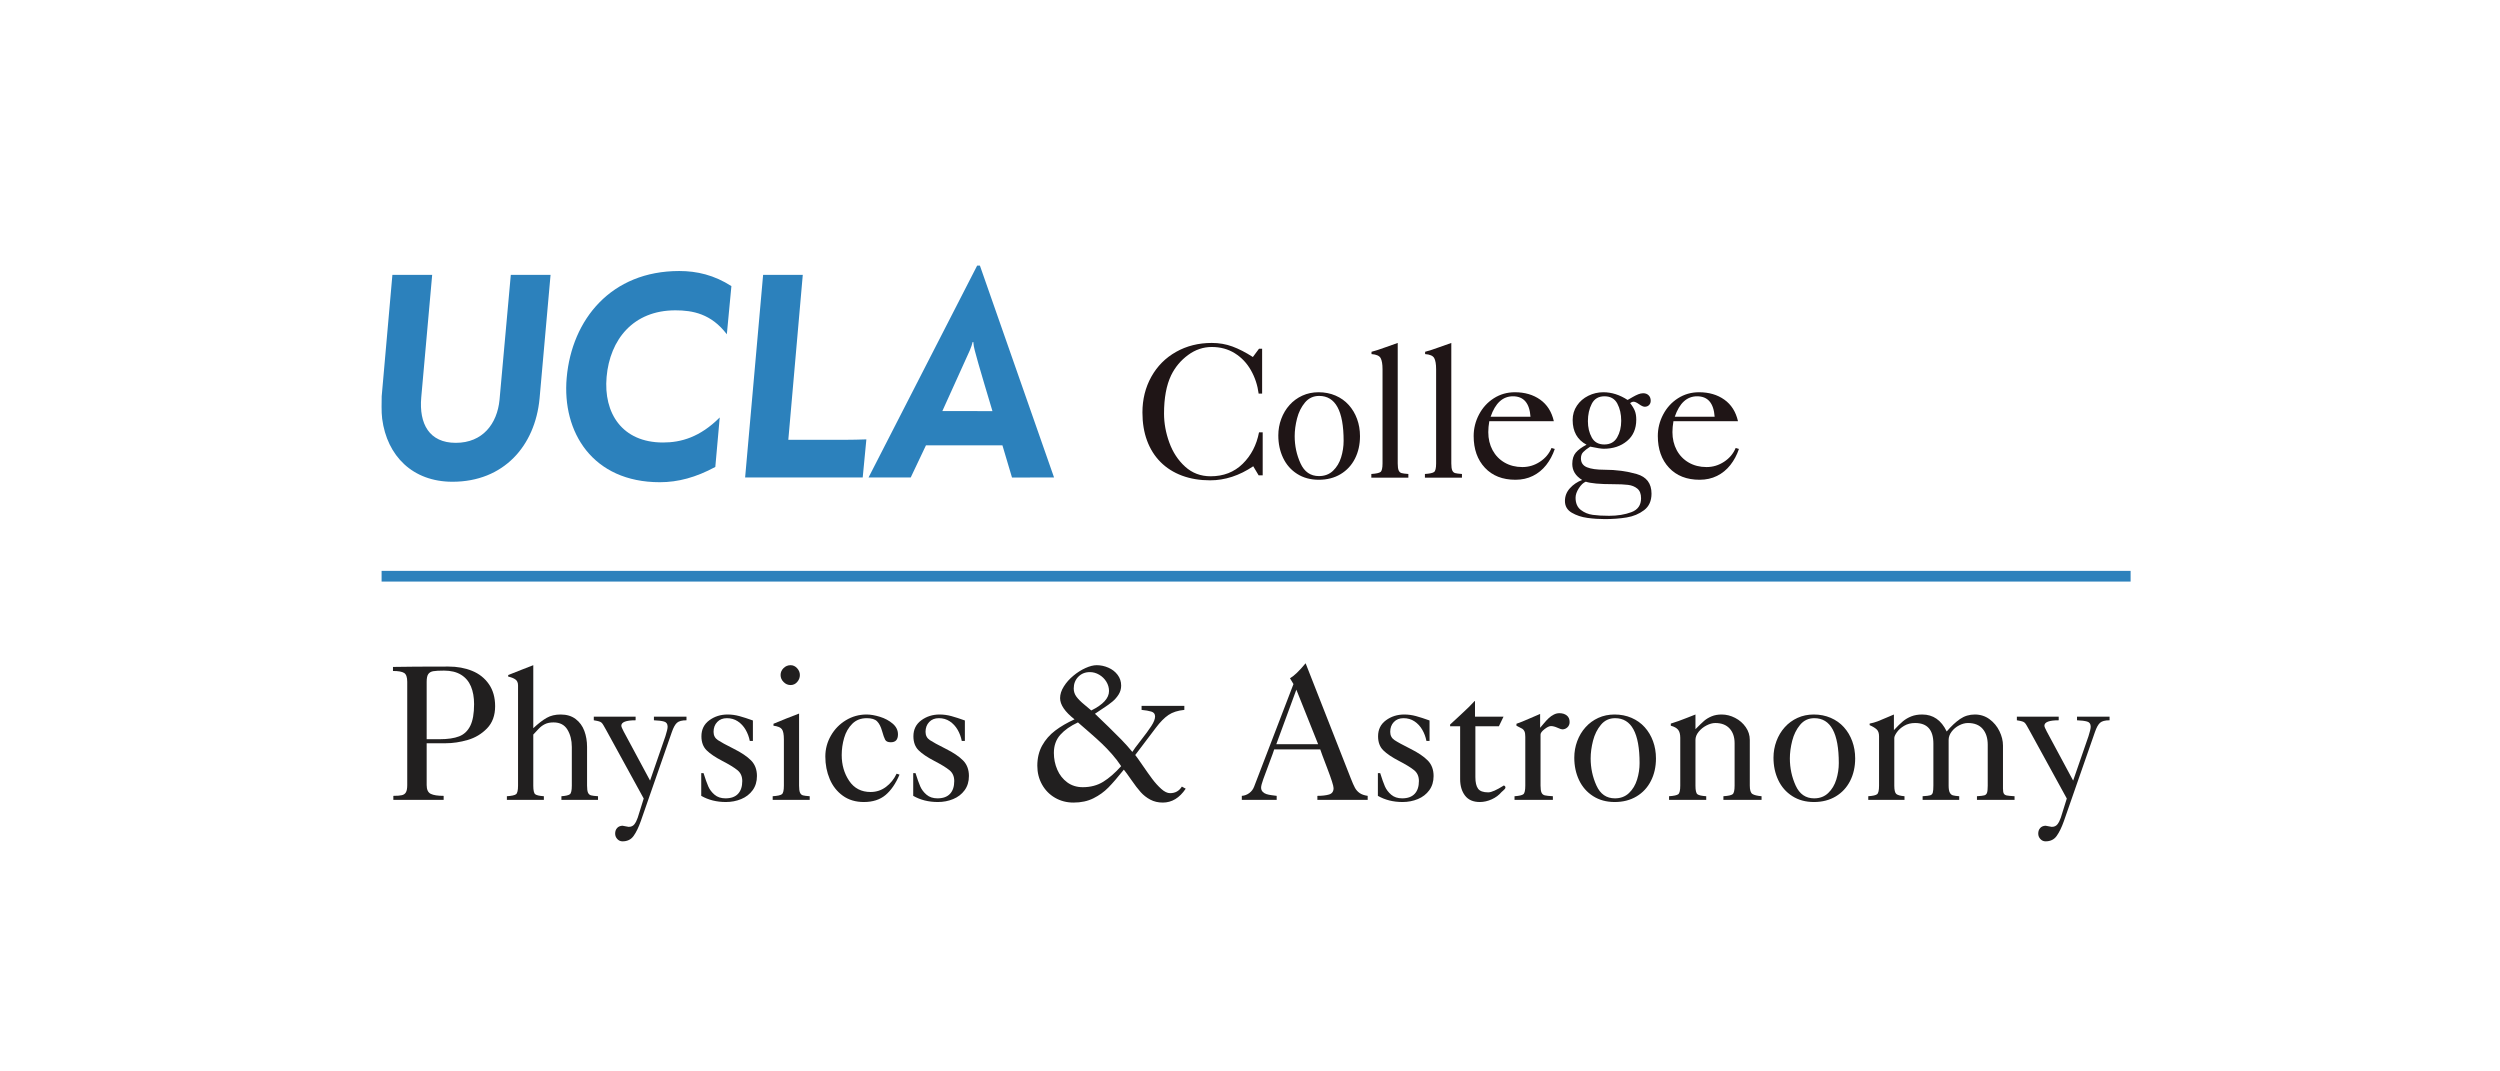<?xml version="1.0" standalone="no"?>
<!DOCTYPE svg PUBLIC "-//W3C//DTD SVG 1.1//EN" "http://www.w3.org/Graphics/SVG/1.1/DTD/svg11.dtd">
<svg width="100%" height="100%" viewBox="0 0 973 417" version="1.1" xmlns="http://www.w3.org/2000/svg" xmlns:xlink="http://www.w3.org/1999/xlink" xml:space="preserve" style="fill-rule:evenodd;clip-rule:evenodd;stroke-miterlimit:10;">
    <g id="Layer 1" transform="matrix(4.167,0,0,4.167,0,0)">
        <g>
            <g transform="matrix(1,0,0,1,0.001,0)">
                <path d="M117.017,33.345L117.592,32.571L117.882,32.571L117.882,36.764L117.557,36.764C117.455,35.976 117.214,35.248 116.836,34.582C116.459,33.915 115.957,33.386 115.331,32.995C114.706,32.604 113.989,32.409 113.18,32.409C112.383,32.409 111.644,32.659 110.963,33.16C110.282,33.661 109.755,34.292 109.383,35.054C108.941,35.977 108.72,37.171 108.72,38.636C108.72,39.526 108.884,40.425 109.212,41.332C109.54,42.239 110.034,42.991 110.693,43.588C111.352,44.186 112.146,44.485 113.075,44.485C114.276,44.485 115.272,44.097 116.063,43.323C116.854,42.548 117.364,41.567 117.592,40.38L117.935,40.38L117.935,44.397L117.557,44.397L117.052,43.549C115.754,44.425 114.411,44.863 113.022,44.863C112.061,44.863 111.188,44.717 110.403,44.426C109.618,44.134 108.949,43.711 108.397,43.158C107.845,42.604 107.424,41.937 107.136,41.158C106.847,40.379 106.703,39.503 106.703,38.53C106.703,37.297 106.98,36.184 107.533,35.19C108.087,34.197 108.857,33.422 109.845,32.866C110.832,32.309 111.944,32.031 113.18,32.031C113.863,32.031 114.504,32.141 115.105,32.363C115.706,32.584 116.343,32.911 117.017,33.345Z" style="fill:rgb(31,21,22);fill-rule:nonzero;"/>
            </g>
            <g transform="matrix(1,0,0,1,0.001,0)">
                <path d="M119.394,40.67C119.394,40.131 119.485,39.616 119.669,39.124C119.852,38.631 120.11,38.199 120.444,37.827C120.778,37.455 121.176,37.164 121.637,36.953C122.099,36.742 122.605,36.636 123.156,36.636C123.73,36.636 124.258,36.74 124.74,36.948C125.222,37.156 125.631,37.447 125.968,37.821C126.305,38.194 126.565,38.63 126.748,39.128C126.931,39.626 127.023,40.164 127.023,40.741C127.023,41.52 126.866,42.219 126.553,42.837C126.239,43.455 125.791,43.938 125.208,44.287C124.625,44.636 123.947,44.81 123.173,44.81C122.4,44.81 121.726,44.627 121.152,44.261C120.578,43.895 120.141,43.397 119.842,42.769C119.543,42.14 119.394,41.441 119.394,40.67ZM120.923,40.741C120.923,41.637 121.104,42.482 121.466,43.276C121.828,44.07 122.403,44.467 123.191,44.467C123.721,44.467 124.16,44.301 124.507,43.969C124.854,43.636 125.105,43.217 125.261,42.712C125.416,42.206 125.494,41.694 125.494,41.176C125.494,38.378 124.732,36.979 123.208,36.979C122.669,36.979 122.228,37.185 121.883,37.596C121.539,38.008 121.293,38.503 121.145,39.082C120.997,39.66 120.923,40.213 120.923,40.741Z" style="fill:rgb(31,21,22);fill-rule:nonzero;"/>
            </g>
            <g transform="matrix(1,0,0,1,0.001,0)">
                <path d="M130.547,32.031L130.547,43.281C130.547,43.585 130.576,43.804 130.635,43.938C130.694,44.071 130.785,44.155 130.91,44.188C131.034,44.222 131.244,44.249 131.54,44.27L131.54,44.612L128.082,44.612L128.082,44.27C128.53,44.24 128.816,44.178 128.941,44.083C129.065,43.988 129.128,43.72 129.128,43.281L129.128,34.479C129.128,34.01 129.069,33.666 128.952,33.448C128.835,33.23 128.55,33.104 128.099,33.072L128.099,32.857C128.454,32.766 128.908,32.619 129.462,32.415C130.015,32.212 130.377,32.083 130.547,32.031Z" style="fill:rgb(31,21,22);fill-rule:nonzero;"/>
            </g>
            <g transform="matrix(1,0,0,1,0.001,0)">
                <path d="M135.552,32.031L135.552,43.281C135.552,43.585 135.582,43.804 135.64,43.938C135.699,44.071 135.79,44.155 135.915,44.188C136.039,44.222 136.25,44.249 136.546,44.27L136.546,44.612L133.087,44.612L133.087,44.27C133.535,44.24 133.822,44.178 133.946,44.083C134.071,43.988 134.133,43.72 134.133,43.281L134.133,34.479C134.133,34.01 134.074,33.666 133.957,33.448C133.84,33.23 133.556,33.104 133.105,33.072L133.105,32.857C133.459,32.766 133.913,32.619 134.467,32.415C135.021,32.212 135.382,32.083 135.552,32.031Z" style="fill:rgb(31,21,22);fill-rule:nonzero;"/>
                <path d="M145.128,39.339L139.099,39.339C139.037,39.708 139.006,40.049 139.006,40.363C139.006,40.99 139.14,41.551 139.406,42.046C139.673,42.541 140.048,42.928 140.531,43.206C141.015,43.484 141.568,43.624 142.192,43.624C142.781,43.624 143.327,43.459 143.829,43.129C144.332,42.8 144.693,42.37 144.913,41.839L145.216,41.932C145.025,42.497 144.758,42.998 144.414,43.435C144.07,43.871 143.655,44.209 143.17,44.45C142.685,44.69 142.144,44.81 141.546,44.81C140.342,44.81 139.39,44.437 138.69,43.689C137.99,42.942 137.64,41.954 137.64,40.723C137.64,40.017 137.807,39.347 138.141,38.713C138.475,38.078 138.935,37.574 139.523,37.199C140.11,36.824 140.766,36.636 141.489,36.636C142.415,36.636 143.202,36.866 143.851,37.326C144.5,37.786 144.926,38.457 145.128,39.339ZM139.222,38.926L142.948,38.926C142.86,37.651 142.314,37.014 141.309,37.014C140.357,37.014 139.661,37.651 139.222,38.926Z" style="fill:rgb(31,21,22);fill-rule:nonzero;"/>
                <path d="M149.751,36.636C150.527,36.636 151.283,36.876 152.019,37.357C152.185,37.26 152.352,37.164 152.519,37.069C152.686,36.974 152.851,36.893 153.012,36.827C153.173,36.761 153.327,36.729 153.473,36.729C153.684,36.729 153.854,36.793 153.983,36.922C154.112,37.051 154.176,37.221 154.176,37.432C154.176,37.593 154.125,37.726 154.022,37.832C153.92,37.937 153.785,37.99 153.618,37.99C153.486,37.99 153.311,37.911 153.093,37.755C152.875,37.598 152.703,37.52 152.577,37.52C152.477,37.52 152.369,37.562 152.251,37.647C152.459,37.911 152.607,38.154 152.695,38.376C152.783,38.599 152.827,38.872 152.827,39.194C152.827,40.046 152.539,40.713 151.961,41.193C151.384,41.674 150.659,41.914 149.786,41.914C149.566,41.914 149.146,41.848 148.525,41.716C148.241,41.898 148.025,42.064 147.879,42.215C147.732,42.366 147.659,42.564 147.659,42.811C147.659,43.212 147.846,43.489 148.219,43.643C148.593,43.797 149.139,43.874 149.856,43.874C150.937,43.874 151.94,44.007 152.864,44.274C153.789,44.541 154.251,45.151 154.251,46.106C154.251,46.783 154.02,47.297 153.559,47.649C153.097,48 152.555,48.228 151.931,48.33C151.307,48.433 150.627,48.484 149.892,48.484C149.352,48.484 148.809,48.447 148.261,48.372C147.713,48.297 147.227,48.135 146.802,47.886C146.377,47.637 146.165,47.272 146.165,46.792C146.165,46.344 146.318,45.949 146.624,45.608C146.93,45.266 147.312,45.006 147.769,44.828C147.157,44.453 146.851,43.955 146.851,43.333C146.851,42.888 146.959,42.537 147.176,42.279C147.393,42.021 147.728,41.773 148.182,41.536C147.318,41.076 146.886,40.307 146.886,39.229C146.886,38.728 147.019,38.28 147.286,37.884C147.552,37.489 147.907,37.182 148.349,36.964C148.791,36.745 149.259,36.636 149.751,36.636ZM148.31,39.339C148.31,39.919 148.43,40.427 148.67,40.862C148.91,41.297 149.3,41.514 149.839,41.514C150.387,41.514 150.787,41.295 151.041,40.857C151.294,40.419 151.421,39.901 151.421,39.304C151.421,38.686 151.3,38.149 151.058,37.695C150.817,37.241 150.416,37.014 149.856,37.014C149.306,37.014 148.91,37.248 148.67,37.715C148.43,38.182 148.31,38.724 148.31,39.339ZM147.158,46.484C147.158,46.994 147.32,47.374 147.644,47.625C147.967,47.875 148.341,48.03 148.764,48.088C149.188,48.147 149.695,48.176 150.287,48.176C151.072,48.176 151.767,48.063 152.37,47.838C152.974,47.612 153.275,47.179 153.275,46.537C153.275,46.127 153.159,45.827 152.926,45.636C152.693,45.446 152.404,45.329 152.058,45.287C151.712,45.244 151.242,45.223 150.647,45.223C149.411,45.223 148.566,45.146 148.112,44.99C147.883,45.081 147.667,45.285 147.464,45.601C147.26,45.917 147.158,46.212 147.158,46.484Z" style="fill:rgb(31,21,22);fill-rule:nonzero;"/>
                <path d="M162.328,39.339L156.299,39.339C156.237,39.708 156.206,40.049 156.206,40.363C156.206,40.99 156.34,41.551 156.606,42.046C156.873,42.541 157.248,42.928 157.731,43.206C158.215,43.484 158.768,43.624 159.392,43.624C159.981,43.624 160.527,43.459 161.029,43.129C161.532,42.8 161.893,42.37 162.113,41.839L162.416,41.932C162.225,42.497 161.958,42.998 161.614,43.435C161.27,43.871 160.855,44.209 160.37,44.45C159.885,44.69 159.344,44.81 158.746,44.81C157.542,44.81 156.59,44.437 155.89,43.689C155.19,42.942 154.84,41.954 154.84,40.723C154.84,40.017 155.007,39.347 155.341,38.713C155.675,38.078 156.135,37.574 156.723,37.199C157.31,36.824 157.966,36.636 158.689,36.636C159.615,36.636 160.402,36.866 161.051,37.326C161.7,37.786 162.126,38.457 162.328,39.339ZM156.422,38.926L160.148,38.926C160.06,37.651 159.514,37.014 158.509,37.014C157.557,37.014 156.861,37.651 156.422,38.926Z" style="fill:rgb(31,21,22);fill-rule:nonzero;"/>
            </g>
            <g transform="matrix(1,0,0,1,0,0)">
                <path d="M36.704,62.67L36.704,62.292C37.832,62.269 39.559,62.257 41.885,62.257C42.7,62.257 43.435,62.39 44.091,62.657C44.748,62.923 45.27,63.336 45.66,63.896C46.05,64.456 46.245,65.144 46.245,65.961C46.245,66.82 45.994,67.508 45.493,68.027C44.992,68.545 44.39,68.907 43.687,69.112C42.984,69.317 42.294,69.42 41.617,69.42L39.851,69.42L39.851,73.327C39.851,73.748 39.978,74.022 40.233,74.146C40.488,74.271 40.889,74.333 41.437,74.333L41.437,74.711L36.739,74.711L36.739,74.333C37.103,74.333 37.371,74.312 37.543,74.269C37.716,74.227 37.842,74.134 37.919,73.992C37.997,73.85 38.036,73.628 38.036,73.327L38.036,63.676C38.036,63.248 37.938,62.974 37.743,62.852C37.549,62.731 37.202,62.67 36.704,62.67ZM39.851,63.676L39.851,69.042L41.077,69.042C41.824,69.042 42.426,68.953 42.883,68.776C43.34,68.599 43.687,68.271 43.924,67.794C44.162,67.316 44.28,66.64 44.28,65.764C44.28,65.131 44.182,64.58 43.986,64.111C43.79,63.643 43.481,63.279 43.061,63.021C42.64,62.764 42.111,62.635 41.472,62.635C41.015,62.635 40.68,62.653 40.468,62.69C40.256,62.726 40.1,62.817 40,62.962C39.9,63.107 39.851,63.345 39.851,63.676Z" style="fill:rgb(33,31,31);fill-rule:nonzero;"/>
                <path d="M50.797,74.711L47.343,74.711L47.343,74.368C47.789,74.339 48.073,74.277 48.198,74.181C48.322,74.086 48.385,73.819 48.385,73.379L48.385,64.019C48.385,63.764 48.304,63.579 48.143,63.463C47.982,63.347 47.756,63.257 47.466,63.193L47.466,63.048C47.815,62.904 48.228,62.741 48.706,62.558C49.183,62.375 49.551,62.232 49.809,62.129L49.809,68.014C50.28,67.574 50.699,67.251 51.065,67.045C51.432,66.838 51.865,66.735 52.366,66.735C52.929,66.735 53.395,66.875 53.766,67.157C54.136,67.438 54.407,67.807 54.577,68.264C54.747,68.721 54.832,69.221 54.832,69.763L54.832,73.379C54.832,73.684 54.861,73.902 54.919,74.034C54.978,74.166 55.071,74.249 55.198,74.285C55.326,74.32 55.545,74.348 55.855,74.368L55.855,74.711L52.436,74.711L52.436,74.368C52.847,74.339 53.111,74.277 53.23,74.181C53.348,74.086 53.408,73.819 53.408,73.379L53.408,69.763C53.408,69.139 53.271,68.601 52.999,68.15C52.727,67.699 52.293,67.473 51.698,67.473C51.379,67.473 51.112,67.527 50.896,67.634C50.681,67.74 50.486,67.885 50.312,68.069C50.137,68.252 49.97,68.431 49.809,68.607L49.809,73.379C49.809,73.819 49.869,74.086 49.989,74.181C50.109,74.277 50.378,74.339 50.797,74.368L50.797,74.711Z" style="fill:rgb(33,31,31);fill-rule:nonzero;"/>
            </g>
            <g transform="matrix(1,0,0,1,0.001,0)">
                <path d="M55.46,67.275L55.46,66.937L59.366,66.937L59.366,67.275C58.476,67.275 58.031,67.444 58.031,67.781C58.031,67.866 58.104,68.046 58.25,68.321L60.716,72.909L62.153,68.752C62.287,68.333 62.355,68.04 62.355,67.873C62.355,67.615 62.243,67.455 62.019,67.392C61.794,67.329 61.48,67.29 61.076,67.275L61.076,66.937L64.117,66.937L64.117,67.275C63.701,67.275 63.406,67.352 63.231,67.506C63.057,67.66 62.897,67.949 62.75,68.374L59.85,76.693C59.642,77.279 59.418,77.74 59.177,78.077C58.937,78.414 58.592,78.582 58.14,78.582C57.95,78.582 57.788,78.51 57.655,78.365C57.521,78.22 57.455,78.052 57.455,77.862C57.455,77.645 57.516,77.47 57.637,77.337C57.759,77.203 57.927,77.132 58.14,77.123C58.202,77.129 58.296,77.147 58.422,77.176C58.548,77.206 58.646,77.223 58.716,77.229C58.945,77.229 59.121,77.151 59.246,76.994C59.37,76.837 59.476,76.628 59.564,76.368L60.122,74.583L56.629,68.211C56.544,68.059 56.463,67.915 56.387,67.781C56.311,67.646 56.244,67.553 56.187,67.502C56.13,67.45 56.053,67.409 55.956,67.379C55.86,67.348 55.694,67.313 55.46,67.275Z" style="fill:rgb(33,31,31);fill-rule:nonzero;"/>
            </g>
            <g transform="matrix(1,0,0,1,0.001,0)">
                <path d="M65.495,74.333L65.495,72.21L65.71,72.21C65.877,72.744 66.024,73.157 66.152,73.45C66.279,73.743 66.475,74.002 66.741,74.228C67.006,74.453 67.346,74.566 67.762,74.566C68.278,74.566 68.668,74.425 68.931,74.144C69.195,73.863 69.327,73.464 69.327,72.949C69.327,72.515 69.177,72.177 68.876,71.934C68.576,71.69 68.103,71.401 67.457,71.066C66.811,70.73 66.325,70.402 66,70.081C65.675,69.76 65.512,69.323 65.512,68.769C65.512,68.137 65.757,67.639 66.246,67.278C66.735,66.916 67.307,66.735 67.96,66.735C68.326,66.735 68.692,66.785 69.057,66.884C69.421,66.984 69.842,67.12 70.32,67.293L70.32,69.205L70.03,69.205C69.957,68.83 69.826,68.48 69.639,68.156C69.451,67.833 69.209,67.572 68.912,67.374C68.614,67.176 68.274,67.078 67.89,67.078C67.515,67.078 67.214,67.197 66.987,67.436C66.76,67.675 66.646,67.981 66.646,68.356C66.646,68.69 66.779,68.947 67.046,69.125C67.313,69.304 67.806,69.574 68.527,69.934C69.248,70.294 69.79,70.66 70.153,71.03C70.516,71.401 70.698,71.884 70.698,72.478C70.698,72.997 70.564,73.44 70.296,73.808C70.028,74.175 69.672,74.451 69.228,74.634C68.784,74.817 68.307,74.909 67.798,74.909C66.933,74.909 66.166,74.717 65.495,74.333Z" style="fill:rgb(33,31,31);fill-rule:nonzero;"/>
            </g>
            <g transform="matrix(1,0,0,1,0.001,0)">
                <path d="M75.626,74.711L72.168,74.711L72.168,74.368C72.616,74.339 72.902,74.277 73.027,74.181C73.151,74.086 73.214,73.819 73.214,73.379L73.214,69.06C73.214,68.588 73.151,68.27 73.027,68.106C72.902,67.942 72.641,67.833 72.242,67.781L72.242,67.601C72.978,67.29 73.775,66.972 74.633,66.647L74.633,73.379C74.633,73.684 74.662,73.903 74.721,74.036C74.78,74.17 74.871,74.253 74.996,74.287C75.12,74.321 75.33,74.348 75.626,74.368L75.626,74.711ZM73.842,62.129C74.076,62.129 74.279,62.224 74.451,62.413C74.622,62.602 74.708,62.813 74.708,63.048C74.708,63.291 74.624,63.508 74.457,63.698C74.29,63.889 74.085,63.984 73.842,63.984C73.59,63.984 73.371,63.889 73.185,63.7C72.999,63.511 72.906,63.294 72.906,63.048C72.906,62.799 72.998,62.583 73.183,62.402C73.367,62.22 73.587,62.129 73.842,62.129Z" style="fill:rgb(33,31,31);fill-rule:nonzero;"/>
                <path d="M83.743,72.263L84.015,72.351C83.661,73.186 83.225,73.821 82.708,74.256C82.191,74.691 81.516,74.909 80.684,74.909C79.917,74.909 79.262,74.713 78.72,74.322C78.178,73.931 77.77,73.412 77.496,72.764C77.222,72.117 77.085,71.415 77.085,70.659C77.085,69.962 77.259,69.311 77.606,68.708C77.953,68.104 78.421,67.625 79.01,67.269C79.599,66.913 80.24,66.735 80.935,66.735C81.307,66.735 81.724,66.807 82.187,66.95C82.65,67.094 83.046,67.306 83.376,67.587C83.706,67.869 83.87,68.203 83.87,68.589C83.87,69.082 83.648,69.328 83.202,69.328C82.933,69.328 82.756,69.249 82.673,69.092C82.589,68.936 82.492,68.66 82.381,68.264C82.269,67.869 82.116,67.572 81.921,67.374C81.727,67.176 81.404,67.078 80.952,67.078C80.402,67.078 79.95,67.253 79.599,67.605C79.247,67.957 78.995,68.394 78.843,68.919C78.691,69.443 78.615,69.977 78.615,70.519C78.615,71.436 78.847,72.24 79.313,72.933C79.779,73.626 80.446,73.973 81.313,73.973C81.849,73.973 82.328,73.814 82.75,73.498C83.172,73.182 83.503,72.77 83.743,72.263Z" style="fill:rgb(33,31,31);fill-rule:nonzero;"/>
            </g>
            <g transform="matrix(1,0,0,1,0.001,0)">
                <path d="M85.294,74.333L85.294,72.21L85.509,72.21C85.676,72.744 85.824,73.157 85.951,73.45C86.078,73.743 86.275,74.002 86.54,74.228C86.805,74.453 87.146,74.566 87.562,74.566C88.077,74.566 88.467,74.425 88.731,74.144C88.994,73.863 89.126,73.464 89.126,72.949C89.126,72.515 88.976,72.177 88.676,71.934C88.375,71.69 87.902,71.401 87.256,71.066C86.61,70.73 86.125,70.402 85.799,70.081C85.474,69.76 85.312,69.323 85.312,68.769C85.312,68.137 85.556,67.639 86.046,67.278C86.535,66.916 87.106,66.735 87.759,66.735C88.126,66.735 88.491,66.785 88.856,66.884C89.221,66.984 89.642,67.12 90.119,67.293L90.119,69.205L89.829,69.205C89.756,68.83 89.626,68.48 89.438,68.156C89.251,67.833 89.008,67.572 88.711,67.374C88.413,67.176 88.073,67.078 87.689,67.078C87.314,67.078 87.013,67.197 86.786,67.436C86.559,67.675 86.445,67.981 86.445,68.356C86.445,68.69 86.579,68.947 86.845,69.125C87.112,69.304 87.606,69.574 88.326,69.934C89.047,70.294 89.589,70.66 89.952,71.03C90.316,71.401 90.497,71.884 90.497,72.478C90.497,72.997 90.363,73.44 90.095,73.808C89.827,74.175 89.471,74.451 89.027,74.634C88.583,74.817 88.107,74.909 87.597,74.909C86.733,74.909 85.965,74.717 85.294,74.333Z" style="fill:rgb(33,31,31);fill-rule:nonzero;"/>
            </g>
            <g transform="matrix(1,0,0,1,0.001,0)">
            </g>
            <g transform="matrix(1,0,0,1,0.001,0)">
                <path d="M106.623,66.304L106.623,65.926L110.617,65.926L110.617,66.304C110.011,66.363 109.517,66.52 109.137,66.777C108.756,67.033 108.362,67.434 107.954,67.978L106.03,70.519C106.135,70.644 106.36,70.959 106.704,71.463C107.048,71.967 107.353,72.396 107.618,72.751C107.883,73.105 108.164,73.416 108.46,73.683C108.756,73.949 109.031,74.082 109.286,74.082C109.766,74.082 110.133,73.877 110.385,73.467L110.745,73.665C110.165,74.529 109.451,74.961 108.605,74.961C108.171,74.961 107.782,74.87 107.438,74.687C107.094,74.504 106.794,74.269 106.539,73.984C106.284,73.698 105.997,73.324 105.678,72.861C105.359,72.398 105.121,72.073 104.966,71.885C104.404,72.591 103.923,73.147 103.525,73.553C103.126,73.959 102.66,74.295 102.125,74.561C101.59,74.828 100.971,74.961 100.268,74.961C99.63,74.961 99.053,74.811 98.537,74.511C98.021,74.211 97.617,73.798 97.324,73.272C97.031,72.746 96.885,72.164 96.885,71.525C96.885,70.81 97.035,70.18 97.337,69.635C97.639,69.09 98.045,68.624 98.557,68.238C99.068,67.851 99.669,67.501 100.361,67.187C99.461,66.481 99.012,65.821 99.012,65.206C99.012,64.851 99.127,64.489 99.359,64.12C99.59,63.751 99.887,63.415 100.251,63.114C100.614,62.812 100.992,62.572 101.385,62.395C101.777,62.218 102.126,62.129 102.43,62.129C102.8,62.129 103.162,62.206 103.518,62.36C103.874,62.514 104.163,62.737 104.384,63.03C104.605,63.323 104.716,63.659 104.716,64.037C104.716,64.338 104.637,64.614 104.481,64.865C104.324,65.115 104.13,65.337 103.898,65.531C103.667,65.724 103.369,65.938 103.006,66.172C102.643,66.407 102.397,66.571 102.268,66.665C102.666,67.048 103.089,67.456 103.536,67.888C103.982,68.321 104.383,68.719 104.738,69.084C105.092,69.448 105.433,69.83 105.762,70.228C105.876,70.035 106.14,69.675 106.555,69.15C106.969,68.624 107.294,68.18 107.53,67.818C107.766,67.456 107.884,67.155 107.884,66.915C107.884,66.684 107.767,66.533 107.533,66.462C107.298,66.392 106.995,66.339 106.623,66.304ZM101.925,66.357C103.03,65.812 103.582,65.207 103.582,64.542C103.582,64.234 103.499,63.945 103.334,63.674C103.168,63.403 102.946,63.186 102.668,63.021C102.389,62.857 102.099,62.775 101.798,62.775C101.358,62.775 100.996,62.92 100.712,63.21C100.428,63.5 100.286,63.867 100.286,64.309C100.286,64.587 100.369,64.841 100.536,65.069C100.703,65.298 100.959,65.553 101.303,65.834C101.647,66.115 101.855,66.29 101.925,66.357ZM100.681,67.473C99.978,67.798 99.428,68.185 99.029,68.633C98.631,69.082 98.431,69.644 98.431,70.321C98.431,70.874 98.537,71.396 98.748,71.885C98.959,72.374 99.269,72.77 99.677,73.072C100.086,73.373 100.572,73.524 101.134,73.524C101.858,73.524 102.493,73.356 103.039,73.019C103.585,72.682 104.144,72.196 104.716,71.56C104.467,71.179 104.181,70.806 103.859,70.439C103.536,70.073 103.219,69.742 102.907,69.446C102.595,69.15 102.23,68.82 101.811,68.455C101.392,68.091 101.015,67.763 100.681,67.473Z" style="fill:rgb(33,31,31);fill-rule:nonzero;"/>
            </g>
            <g transform="matrix(1,0,0,1,0.001,0)">
                <path d="M119.242,74.711L115.985,74.711L115.985,74.333C116.243,74.315 116.477,74.228 116.686,74.071C116.896,73.915 117.046,73.713 117.137,73.467L120.81,63.892L120.485,63.351C120.869,63.131 121.355,62.664 121.944,61.949L126.154,72.676C126.312,73.086 126.446,73.39 126.556,73.588C126.666,73.786 126.812,73.948 126.994,74.074C127.175,74.2 127.424,74.286 127.741,74.333L127.741,74.711L123.043,74.711L123.043,74.333C123.476,74.333 123.837,74.292 124.124,74.21C124.411,74.128 124.555,73.929 124.555,73.612C124.555,73.401 124.359,72.785 123.968,71.764C123.577,70.743 123.358,70.154 123.311,69.996L119.009,69.996C118.962,70.16 118.815,70.565 118.569,71.213C118.323,71.86 118.131,72.377 117.994,72.764C117.856,73.151 117.787,73.416 117.787,73.56C117.787,73.721 117.836,73.852 117.934,73.953C118.032,74.054 118.15,74.126 118.288,74.17C118.426,74.214 118.585,74.248 118.765,74.271C118.945,74.295 119.104,74.315 119.242,74.333L119.242,74.711ZM121.079,64.415L119.206,69.508L123.113,69.508L121.079,64.415Z" style="fill:rgb(33,31,31);fill-rule:nonzero;"/>
                <path d="M128.694,74.333L128.694,72.21L128.91,72.21C129.077,72.744 129.224,73.157 129.351,73.45C129.479,73.743 129.675,74.002 129.94,74.228C130.205,74.453 130.546,74.566 130.962,74.566C131.477,74.566 131.867,74.425 132.131,74.144C132.394,73.863 132.526,73.464 132.526,72.949C132.526,72.515 132.376,72.177 132.076,71.934C131.776,71.69 131.302,71.401 130.656,71.066C130.01,70.73 129.525,70.402 129.2,70.081C128.874,69.76 128.712,69.323 128.712,68.769C128.712,68.137 128.956,67.639 129.446,67.278C129.935,66.916 130.506,66.735 131.16,66.735C131.526,66.735 131.891,66.785 132.256,66.884C132.621,66.984 133.042,67.12 133.519,67.293L133.519,69.205L133.229,69.205C133.156,68.83 133.026,68.48 132.838,68.156C132.651,67.833 132.408,67.572 132.111,67.374C131.814,67.176 131.473,67.078 131.089,67.078C130.714,67.078 130.413,67.197 130.186,67.436C129.959,67.675 129.846,67.981 129.846,68.356C129.846,68.69 129.979,68.947 130.246,69.125C130.512,69.304 131.006,69.574 131.726,69.934C132.447,70.294 132.989,70.66 133.352,71.03C133.716,71.401 133.897,71.884 133.897,72.478C133.897,72.997 133.763,73.44 133.495,73.808C133.227,74.175 132.871,74.451 132.427,74.634C131.984,74.817 131.507,74.909 130.997,74.909C130.133,74.909 129.365,74.717 128.694,74.333Z" style="fill:rgb(33,31,31);fill-rule:nonzero;"/>
                <path d="M139.997,67.833L137.8,67.833L137.8,72.588C137.8,73.078 137.884,73.436 138.052,73.665C138.221,73.894 138.538,74.008 139.004,74.008C139.297,74.008 139.783,73.792 140.463,73.362C140.559,73.409 140.608,73.469 140.608,73.542C140.608,73.592 140.588,73.642 140.548,73.691C140.509,73.741 140.455,73.795 140.386,73.852C140.317,73.909 140.271,73.949 140.247,73.973C140.004,74.263 139.697,74.491 139.327,74.658C138.956,74.825 138.585,74.909 138.213,74.909C137.598,74.909 137.138,74.709 136.833,74.309C136.528,73.909 136.376,73.395 136.376,72.769L136.376,67.833L135.44,67.833L135.44,67.671C135.484,67.627 135.805,67.331 136.402,66.783C137,66.235 137.442,65.8 137.729,65.478L137.765,65.478L137.765,66.937L140.428,66.937L139.997,67.833Z" style="fill:rgb(33,31,31);fill-rule:nonzero;"/>
                <path d="M145.038,74.711L141.456,74.711L141.456,74.368C141.884,74.339 142.158,74.277 142.28,74.181C142.402,74.086 142.462,73.819 142.462,73.379L142.462,68.827C142.462,68.601 142.438,68.432 142.39,68.319C142.341,68.206 142.272,68.122 142.181,68.066C142.09,68.011 141.909,67.915 141.636,67.781L141.636,67.601C141.955,67.492 142.356,67.331 142.838,67.117C143.32,66.903 143.656,66.758 143.847,66.682L143.847,67.978C143.911,67.905 144.029,67.766 144.2,67.561C144.372,67.356 144.525,67.191 144.66,67.067C144.794,66.942 144.947,66.835 145.119,66.746C145.29,66.656 145.467,66.612 145.648,66.612C145.927,66.612 146.155,66.682 146.334,66.823C146.513,66.963 146.602,67.168 146.602,67.438C146.602,67.637 146.535,67.801 146.4,67.93C146.265,68.059 146.104,68.123 145.916,68.123C145.843,68.123 145.692,68.072 145.464,67.97C145.235,67.867 145.033,67.816 144.857,67.816C144.702,67.816 144.501,67.913 144.255,68.106C144.009,68.299 143.886,68.466 143.886,68.607L143.886,73.379C143.886,73.687 143.918,73.907 143.981,74.039C144.044,74.17 144.146,74.253 144.288,74.287C144.43,74.321 144.68,74.348 145.038,74.368L145.038,74.711Z" style="fill:rgb(33,31,31);fill-rule:nonzero;"/>
            </g>
            <g transform="matrix(1,0,0,1,0.002,0)">
                <path d="M147.037,70.769C147.037,70.23 147.128,69.714 147.311,69.222C147.494,68.73 147.753,68.298 148.087,67.926C148.421,67.554 148.819,67.262 149.28,67.051C149.741,66.84 150.248,66.735 150.798,66.735C151.373,66.735 151.901,66.839 152.383,67.047C152.865,67.255 153.274,67.546 153.611,67.919C153.948,68.293 154.208,68.728 154.391,69.227C154.574,69.725 154.666,70.262 154.666,70.839C154.666,71.619 154.509,72.317 154.195,72.936C153.882,73.554 153.434,74.037 152.851,74.386C152.268,74.734 151.589,74.909 150.816,74.909C150.042,74.909 149.369,74.726 148.794,74.359C148.22,73.993 147.784,73.496 147.485,72.867C147.186,72.239 147.037,71.54 147.037,70.769ZM148.566,70.839C148.566,71.736 148.747,72.581 149.109,73.375C149.47,74.169 150.045,74.566 150.834,74.566C151.364,74.566 151.803,74.4 152.15,74.067C152.497,73.735 152.748,73.316 152.903,72.81C153.059,72.305 153.136,71.793 153.136,71.274C153.136,68.477 152.375,67.078 150.851,67.078C150.312,67.078 149.87,67.283 149.526,67.695C149.182,68.107 148.936,68.602 148.788,69.18C148.64,69.759 148.566,70.312 148.566,70.839Z" style="fill:rgb(33,31,31);fill-rule:nonzero;"/>
                <path d="M159.361,74.711L155.889,74.711L155.889,74.368C156.338,74.339 156.624,74.277 156.749,74.181C156.873,74.086 156.935,73.819 156.935,73.379L156.935,68.915C156.935,68.578 156.869,68.326 156.735,68.161C156.602,67.995 156.374,67.869 156.052,67.781L156.052,67.583C156.289,67.513 156.529,67.434 156.77,67.346C157.012,67.258 157.258,67.165 157.507,67.067C157.756,66.968 158.038,66.858 158.355,66.735L158.355,68.106C158.706,67.748 158.977,67.488 159.168,67.324C159.358,67.16 159.59,67.02 159.862,66.906C160.134,66.792 160.448,66.735 160.802,66.735C161.233,66.735 161.652,66.84 162.059,67.051C162.467,67.262 162.797,67.549 163.05,67.913C163.304,68.276 163.43,68.676 163.43,69.112L163.43,73.379C163.43,73.798 163.513,74.059 163.679,74.162C163.844,74.264 164.128,74.333 164.529,74.368L164.529,74.711L160.965,74.711L160.965,74.368C161.413,74.339 161.7,74.277 161.824,74.181C161.949,74.086 162.011,73.819 162.011,73.379L162.011,69.42C162.011,68.84 161.854,68.38 161.541,68.04C161.227,67.7 160.783,67.53 160.209,67.53C159.951,67.53 159.677,67.606 159.385,67.757C159.094,67.907 158.849,68.105 158.651,68.35C158.454,68.594 158.355,68.849 158.355,69.112L158.355,73.379C158.355,73.819 158.415,74.086 158.537,74.181C158.659,74.277 158.933,74.339 159.361,74.368L159.361,74.711Z" style="fill:rgb(33,31,31);fill-rule:nonzero;"/>
                <path d="M165.643,70.769C165.643,70.23 165.735,69.714 165.918,69.222C166.101,68.73 166.359,68.298 166.693,67.926C167.027,67.554 167.425,67.262 167.886,67.051C168.348,66.84 168.854,66.735 169.405,66.735C169.979,66.735 170.507,66.839 170.989,67.047C171.471,67.255 171.88,67.546 172.217,67.919C172.554,68.293 172.814,68.728 172.997,69.227C173.18,69.725 173.272,70.262 173.272,70.839C173.272,71.619 173.115,72.317 172.802,72.936C172.488,73.554 172.04,74.037 171.457,74.386C170.874,74.734 170.196,74.909 169.422,74.909C168.649,74.909 167.975,74.726 167.401,74.359C166.827,73.993 166.39,73.496 166.091,72.867C165.792,72.239 165.643,71.54 165.643,70.769ZM167.172,70.839C167.172,71.736 167.353,72.581 167.715,73.375C168.077,74.169 168.652,74.566 169.44,74.566C169.97,74.566 170.409,74.4 170.756,74.067C171.103,73.735 171.354,73.316 171.51,72.81C171.665,72.305 171.743,71.793 171.743,71.274C171.743,68.477 170.981,67.078 169.457,67.078C168.918,67.078 168.477,67.283 168.132,67.695C167.788,68.107 167.542,68.602 167.394,69.18C167.246,69.759 167.172,70.312 167.172,70.839Z" style="fill:rgb(33,31,31);fill-rule:nonzero;"/>
            </g>
            <g transform="matrix(1,0,0,1,0.002,0)">
                <path d="M177.879,74.711L174.495,74.711L174.495,74.368C174.923,74.339 175.198,74.277 175.319,74.181C175.441,74.086 175.502,73.819 175.502,73.379L175.502,68.769C175.502,68.485 175.431,68.274 175.291,68.137C175.15,67.999 174.928,67.863 174.623,67.728L174.623,67.583C174.884,67.533 175.13,67.464 175.363,67.376C175.596,67.289 175.856,67.18 176.143,67.051C176.43,66.922 176.679,66.817 176.89,66.735L176.89,68.194C177.221,67.836 177.501,67.562 177.728,67.372C177.955,67.182 178.216,67.028 178.512,66.911C178.808,66.793 179.149,66.735 179.536,66.735C180.553,66.735 181.314,67.264 181.821,68.321C182.246,67.823 182.662,67.434 183.069,67.155C183.476,66.875 183.936,66.735 184.449,66.735C184.965,66.735 185.422,66.881 185.82,67.174C186.219,67.467 186.528,67.839 186.747,68.29C186.967,68.742 187.077,69.19 187.077,69.635L187.077,73.647C187.077,73.873 187.103,74.031 187.156,74.122C187.209,74.213 187.301,74.271 187.433,74.298C187.565,74.324 187.806,74.348 188.158,74.368L188.158,74.711L184.647,74.711L184.647,74.368C184.978,74.348 185.206,74.321 185.33,74.287C185.455,74.253 185.54,74.174 185.585,74.05C185.63,73.925 185.653,73.702 185.653,73.379L185.653,69.565C185.653,68.941 185.496,68.446 185.183,68.08C184.869,67.713 184.409,67.53 183.803,67.53C183.539,67.53 183.265,67.603 182.981,67.75C182.697,67.896 182.463,68.093 182.278,68.339C182.094,68.585 182.001,68.843 182.001,69.112L182.001,73.379C182.001,73.672 182.036,73.888 182.107,74.025C182.177,74.163 182.274,74.249 182.399,74.285C182.523,74.32 182.721,74.348 182.99,74.368L182.99,74.711L179.571,74.711L179.571,74.368C179.92,74.348 180.156,74.319 180.279,74.282C180.402,74.246 180.482,74.165 180.52,74.039C180.558,73.913 180.577,73.687 180.577,73.362L180.577,69.455C180.577,68.172 180.008,67.53 178.868,67.53C178.478,67.53 178.137,67.617 177.844,67.792C177.551,67.966 177.325,68.167 177.165,68.396C177.005,68.624 176.926,68.803 176.926,68.932L176.926,73.379C176.926,73.801 176.992,74.063 177.123,74.166C177.255,74.269 177.507,74.336 177.879,74.368L177.879,74.711Z" style="fill:rgb(33,31,31);fill-rule:nonzero;"/>
            </g>
            <g transform="matrix(1,0,0,1,0.002,0)">
                <path d="M188.375,67.275L188.375,66.937L192.282,66.937L192.282,67.275C191.392,67.275 190.946,67.444 190.946,67.781C190.946,67.866 191.019,68.046 191.166,68.321L193.631,72.909L195.068,68.752C195.203,68.333 195.27,68.04 195.27,67.873C195.27,67.615 195.158,67.455 194.934,67.392C194.71,67.329 194.396,67.29 193.992,67.275L193.992,66.937L197.033,66.937L197.033,67.275C196.617,67.275 196.321,67.352 196.147,67.506C195.973,67.66 195.812,67.949 195.666,68.374L192.766,76.693C192.558,77.279 192.333,77.74 192.093,78.077C191.853,78.414 191.507,78.582 191.056,78.582C190.866,78.582 190.704,78.51 190.57,78.365C190.437,78.22 190.371,78.052 190.371,77.862C190.371,77.645 190.431,77.47 190.553,77.337C190.675,77.203 190.842,77.132 191.056,77.123C191.118,77.129 191.211,77.147 191.337,77.176C191.463,77.206 191.561,77.223 191.632,77.229C191.86,77.229 192.037,77.151 192.161,76.994C192.286,76.837 192.392,76.628 192.48,76.368L193.038,74.583L189.544,68.211C189.459,68.059 189.379,67.915 189.303,67.781C189.227,67.646 189.16,67.553 189.103,67.502C189.046,67.45 188.969,67.409 188.872,67.379C188.775,67.348 188.61,67.313 188.375,67.275Z" style="fill:rgb(33,31,31);fill-rule:nonzero;"/>
            </g>
        </g>
        <path d="M35.695,39.115C35.607,38.451 35.65,37.485 35.65,37.014L36.65,25.675L40.365,25.675L39.345,37.116C39.127,39.594 40.097,41.361 42.57,41.361C45.099,41.361 46.433,39.563 46.654,37.368L47.709,25.675L51.422,25.675L50.396,37.217C49.978,41.664 47.031,44.996 42.261,44.996C38.545,44.996 36.148,42.59 35.695,39.115" style="fill:rgb(44,129,188);fill-rule:nonzero;"/>
        <path d="M52.93,35.276C53.414,29.828 57.088,25.313 63.436,25.313C65.106,25.313 66.709,25.694 68.313,26.722L67.887,31.223C66.424,29.297 64.686,28.985 63.08,28.985C59.131,28.985 56.965,31.727 56.657,35.201C56.356,38.582 58.102,41.33 61.926,41.33C63.596,41.33 65.366,40.846 67.223,38.992L66.811,43.612C65.006,44.59 63.326,45.039 61.633,45.039C55.354,45.039 52.477,40.371 52.93,35.276" style="fill:rgb(44,129,188);fill-rule:nonzero;"/>
        <path d="M71.275,25.675L74.98,25.675L73.629,41.078L78.937,41.078C79.308,41.078 80.574,41.059 80.92,41.037C80.898,41.227 80.578,44.596 80.578,44.596L69.595,44.596L71.275,25.675Z" style="fill:rgb(44,129,188);fill-rule:nonzero;"/>
        <path d="M91.523,24.805L91.267,24.807L81.123,44.596L85.062,44.596L86.484,41.596L93.628,41.596L94.521,44.601L98.449,44.596L91.523,24.805ZM90.574,32.74C90.695,32.468 90.804,32.137 90.845,31.943C90.847,31.942 90.908,31.942 90.908,31.942C90.925,32.179 90.968,32.464 91.046,32.743C91.25,33.603 92.695,38.398 92.695,38.398L88.015,38.395C88.015,38.395 90.521,32.861 90.574,32.74" style="fill:rgb(44,129,188);fill-rule:nonzero;"/>
        <path d="M35.641,53.819L198.999,53.819" style="fill:none;stroke-width:1px;stroke:rgb(44,129,188);"/>
    </g>
</svg>
